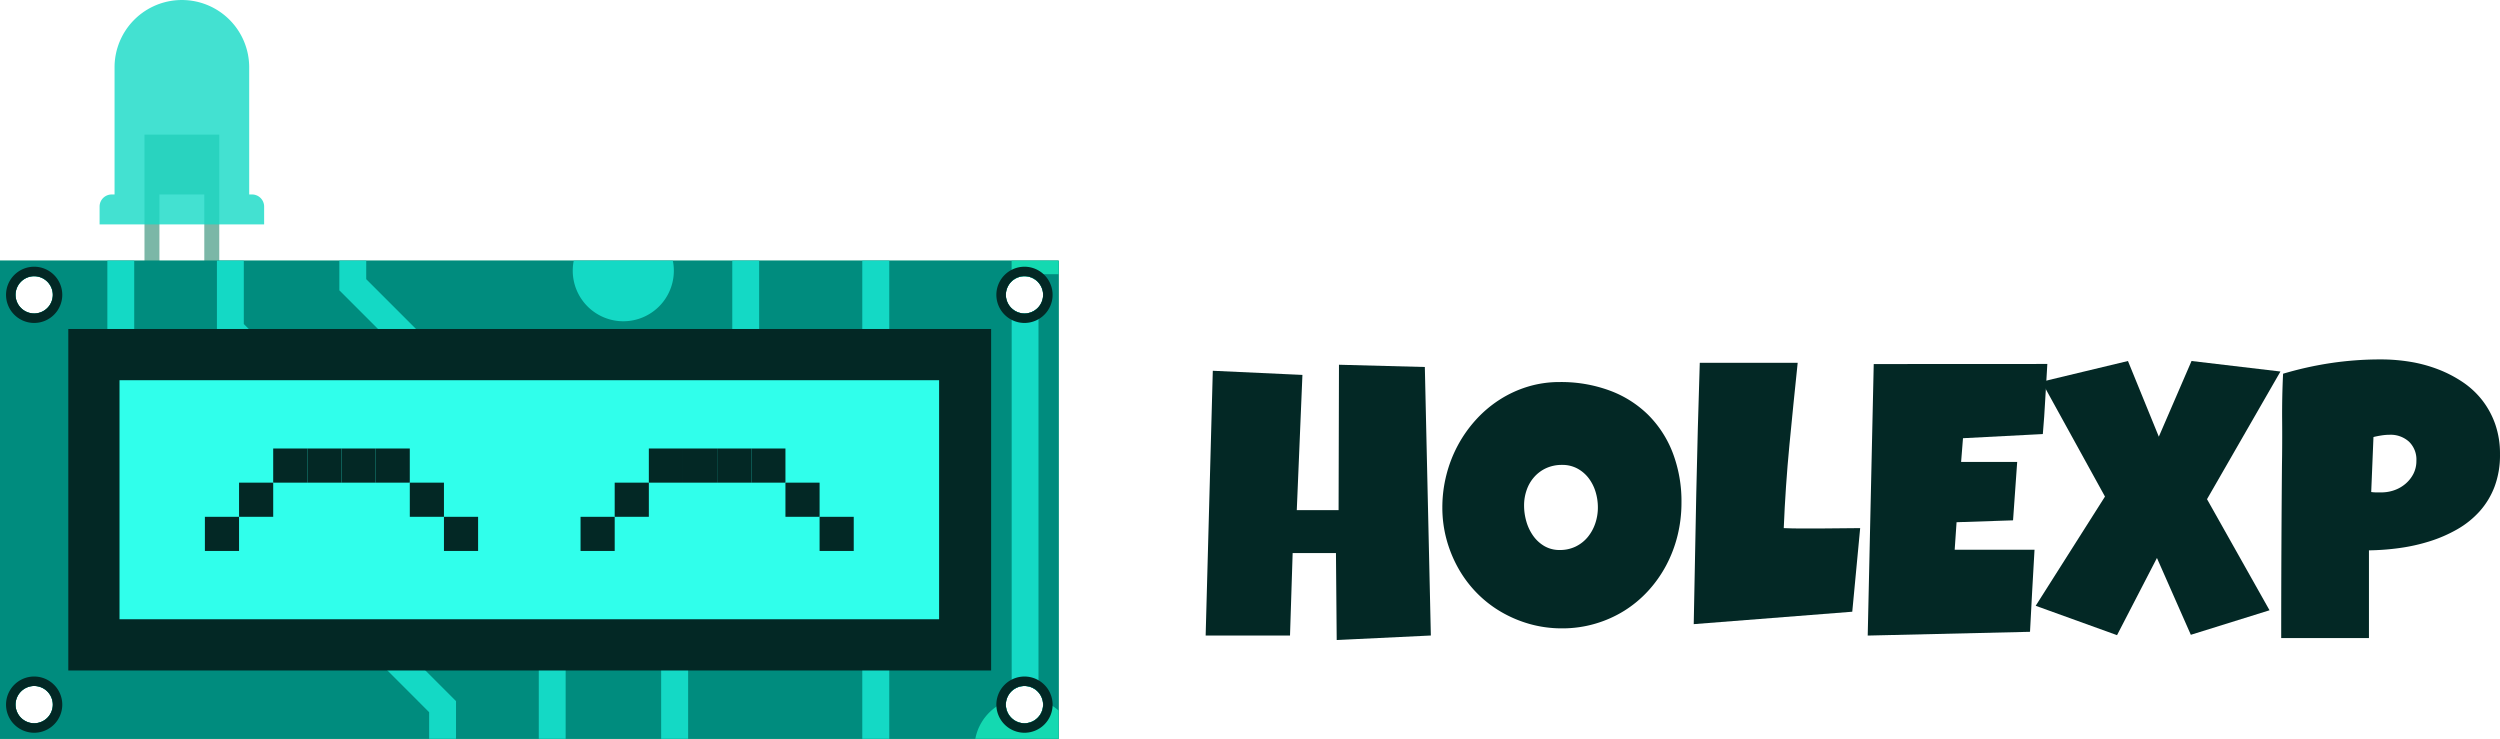 <svg xmlns="http://www.w3.org/2000/svg" width="214" height="63.239" viewBox="0 0 214 63.239"><defs><style>.a{fill:#7bb7a7;}.b{fill:#00936e;}.c{fill:#008c7e;}.d,.h{fill:#14d9c5;}.e{fill:#14d9b1;}.f{fill:#032825;}.g{fill:#30ffeb;}.h{opacity:0.8;}</style></defs><g transform="translate(-6283.319 4506.754)"><g transform="translate(6283.319 -4506.754)"><path class="a" d="M6327.721-4465.379v42.257H6329v-37.135h3.841v28.171h1.281v-33.293Z" transform="translate(-6315.353 4476.903)"/><path class="b" d="M6283.319-4426.641v40.925h90.619v-40.925Zm87.7,39.6a1.6,1.6,0,0,1-1.595-1.6,1.6,1.6,0,0,1,1.595-1.595,1.6,1.6,0,0,1,1.595,1.595A1.6,1.6,0,0,1,6371.015-4387.044Zm0-38.268a1.6,1.6,0,0,1,1.595,1.595,1.6,1.6,0,0,1-1.595,1.595,1.6,1.6,0,0,1-1.595-1.595A1.6,1.6,0,0,1,6371.015-4425.312Zm-84.773,38.268a1.6,1.6,0,0,1-1.595-1.6,1.6,1.6,0,0,1,1.595-1.595,1.6,1.6,0,0,1,1.595,1.595A1.6,1.6,0,0,1,6286.242-4387.044Zm0-38.268a1.6,1.6,0,0,1,1.595,1.595,1.6,1.6,0,0,1-1.595,1.595,1.6,1.6,0,0,1-1.595-1.595A1.6,1.6,0,0,1,6286.242-4425.312Z" transform="translate(-6283.319 4448.956)"/><path class="c" d="M6283.319-4426.641v40.925h90.619v-40.925Zm2.923,39.6a1.6,1.6,0,0,1-1.595-1.6,1.6,1.6,0,0,1,1.595-1.595,1.6,1.6,0,0,1,1.595,1.595A1.6,1.6,0,0,1,6286.242-4387.044Zm0-35.079a1.6,1.6,0,0,1-1.595-1.595,1.6,1.6,0,0,1,1.595-1.595,1.6,1.6,0,0,1,1.595,1.595A1.6,1.6,0,0,1,6286.242-4422.123Zm83.668-2.744a1.59,1.59,0,0,1,1.1-.445,1.588,1.588,0,0,1,1.195.541,1.588,1.588,0,0,1,.4,1.054,1.589,1.589,0,0,1-.4,1.054,1.59,1.59,0,0,1-1.195.541,1.591,1.591,0,0,1-1.1-.445,1.593,1.593,0,0,1-.49-1.15A1.591,1.591,0,0,1,6369.911-4424.867Zm1.1,37.823a1.815,1.815,0,0,1-.232-.016,1.6,1.6,0,0,1-1.362-1.579,1.65,1.65,0,0,1,.022-.271,1.6,1.6,0,0,1,.468-.878,1.59,1.59,0,0,1,1.1-.445,1.59,1.59,0,0,1,1.195.541,1.584,1.584,0,0,1,.369.746,1.489,1.489,0,0,1,.031.308,1.592,1.592,0,0,1-.455,1.114A1.6,1.6,0,0,1,6371.015-4387.044Z" transform="translate(-6283.319 4448.956)"/><path class="d" d="M6318.6-4426.641h-2.3v11.1l27.546,27.551v2.278h2.3v-3.229L6318.6-4416.5Z" transform="translate(-6307.111 4448.956)"/><path class="d" d="M6352.285-4426.641h-2.3v6.373l27.551,27.556v7h2.3v-7.956l-27.551-27.551Z" transform="translate(-6331.416 4448.956)"/><path class="d" d="M6389.9-4426.641h-2.3v2.539l27.546,27.551v10.835h2.309v-11.79l-27.556-27.554Z" transform="translate(-6358.551 4448.956)"/><path class="d" d="M6463.666-4421.456a4.325,4.325,0,0,0,4.321-4.328,4.235,4.235,0,0,0-.086-.857h-8.482a4.27,4.27,0,0,0-.086.857A4.332,4.332,0,0,0,6463.666-4421.456Z" transform="translate(-6410.306 4448.956)"/><path class="d" d="M6502.424-4419.578v-7.063h-2.3v7.063a4.318,4.318,0,0,0-3.178,4.156,4.332,4.332,0,0,0,4.332,4.328,4.326,4.326,0,0,0,4.326-4.328A4.315,4.315,0,0,0,6502.424-4419.578Z" transform="translate(-6437.441 4448.956)"/><rect class="d" width="2.309" height="40.925" transform="translate(73.812 22.315)"/><path class="e" d="M6588.857-4291.009a1.592,1.592,0,0,1-.455,1.114,1.6,1.6,0,0,1-1.14.481,1.809,1.809,0,0,1-.232-.016,1.6,1.6,0,0,1-1.362-1.579,1.65,1.65,0,0,1,.022-.271,4.306,4.306,0,0,0-2.636,3.194h7.131v-2.413a4.3,4.3,0,0,0-1.359-.818A1.456,1.456,0,0,1,6588.857-4291.009Z" transform="translate(-6499.566 4351.325)"/><path class="d" d="M6596.5-4379.392v-32.97a1.59,1.59,0,0,1-1.195.541,1.591,1.591,0,0,1-1.1-.445v32.779a1.59,1.59,0,0,1,1.1-.445A1.59,1.59,0,0,1,6596.5-4379.392Z" transform="translate(-6507.605 4438.654)"/><path class="e" d="M6594.2-4426.641v1.774a1.59,1.59,0,0,1,1.1-.445,1.588,1.588,0,0,1,1.195.541v-.713h1.728v-1.156Z" transform="translate(-6507.605 4448.956)"/><path class="f" d="M6287.58-4424.787a2.41,2.41,0,0,0-2.407,2.407,2.41,2.41,0,0,0,2.407,2.407,2.41,2.41,0,0,0,2.407-2.407A2.41,2.41,0,0,0,6287.58-4424.787Zm0,4a1.6,1.6,0,0,1-1.595-1.595,1.6,1.6,0,0,1,1.595-1.595,1.6,1.6,0,0,1,1.6,1.595A1.6,1.6,0,0,1,6287.58-4420.786Z" transform="translate(-6284.656 4447.618)"/><rect class="f" width="78.993" height="29.232" transform="translate(5.847 28.161)"/><rect class="g" width="70.157" height="20.462" transform="translate(10.231 32.546)"/><path class="f" d="M6591.927-4424.787a2.41,2.41,0,0,0-2.407,2.407,2.41,2.41,0,0,0,2.407,2.407,2.41,2.41,0,0,0,2.407-2.407A2.41,2.41,0,0,0,6591.927-4424.787Zm0,4a1.6,1.6,0,0,1-1.595-1.595,1.6,1.6,0,0,1,1.595-1.595,1.6,1.6,0,0,1,1.595,1.595A1.6,1.6,0,0,1,6591.927-4420.786Z" transform="translate(-6504.231 4447.618)"/><path class="f" d="M6591.927-4298.85a2.41,2.41,0,0,0-2.407,2.407,2.41,2.41,0,0,0,2.407,2.407,2.41,2.41,0,0,0,2.407-2.407A2.41,2.41,0,0,0,6591.927-4298.85Zm0,4a1.6,1.6,0,0,1-1.595-1.595,1.6,1.6,0,0,1,1.595-1.595,1.6,1.6,0,0,1,1.595,1.595A1.6,1.6,0,0,1,6591.927-4294.849Z" transform="translate(-6504.231 4356.76)"/><path class="f" d="M6287.58-4298.85a2.41,2.41,0,0,0-2.407,2.407,2.41,2.41,0,0,0,2.407,2.407,2.409,2.409,0,0,0,2.407-2.407A2.41,2.41,0,0,0,6287.58-4298.85Zm0,4a1.6,1.6,0,0,1-1.595-1.595,1.6,1.6,0,0,1,1.595-1.595,1.6,1.6,0,0,1,1.6,1.595A1.6,1.6,0,0,1,6287.58-4294.849Z" transform="translate(-6284.656 4356.76)"/><rect class="f" width="2.923" height="2.923" transform="translate(17.539 44.239)"/><rect class="f" width="2.923" height="2.923" transform="translate(20.463 41.315)"/><rect class="f" width="2.923" height="2.923" transform="translate(23.386 38.392)"/><rect class="f" width="2.923" height="2.923" transform="translate(26.309 38.392)"/><rect class="f" width="2.923" height="2.923" transform="translate(29.232 38.392)"/><rect class="f" width="2.923" height="2.923" transform="translate(32.155 38.392)"/><rect class="f" width="2.923" height="2.923" transform="translate(35.079 41.315)"/><rect class="f" width="2.923" height="2.923" transform="translate(38.002 44.239)"/><rect class="f" width="2.923" height="2.923" transform="translate(49.695 44.239)"/><rect class="f" width="2.923" height="2.923" transform="translate(52.618 41.315)"/><rect class="f" width="2.923" height="2.923" transform="translate(55.541 38.392)"/><rect class="f" width="2.923" height="2.923" transform="translate(58.464 38.392)"/><rect class="f" width="2.923" height="2.923" transform="translate(61.387 38.392)"/><rect class="f" width="2.923" height="2.923" transform="translate(64.311 38.392)"/><rect class="f" width="2.923" height="2.923" transform="translate(67.234 41.315)"/><rect class="f" width="2.923" height="2.923" transform="translate(70.157 44.239)"/><path class="h" d="M6326.979-4490.107h-.245v-10.884a5.763,5.763,0,0,0-5.763-5.762h0a5.763,5.763,0,0,0-5.762,5.762v10.884h-.245a1.036,1.036,0,0,0-1.036,1.036v1.526h14.085v-1.526A1.036,1.036,0,0,0,6326.979-4490.107Z" transform="translate(-6305.403 4506.754)"/></g><g transform="translate(6386.523 -4475.985)"><path class="f" d="M6673.115-4371.49l-8.059.387-.064-7.446h-3.707l-.226,7.06h-7.221l.612-22.662,7.672.354-.483,11.573h3.578l.033-12.443,7.35.193Z" transform="translate(-6653.838 4395.12)"/><path class="f" d="M6747.046-4379.028a11.691,11.691,0,0,1-.338,2.829,11.071,11.071,0,0,1-.975,2.554,10.589,10.589,0,0,1-1.547,2.185,9.85,9.85,0,0,1-2.047,1.7,9.981,9.981,0,0,1-2.474,1.1,9.958,9.958,0,0,1-2.837.4,10.133,10.133,0,0,1-2.764-.371,10.506,10.506,0,0,1-2.458-1.04,9.887,9.887,0,0,1-2.071-1.612,10.056,10.056,0,0,1-1.58-2.1,10.811,10.811,0,0,1-1.016-2.475,10.367,10.367,0,0,1-.362-2.756,11.224,11.224,0,0,1,.338-2.748,11.152,11.152,0,0,1,.975-2.539,10.949,10.949,0,0,1,1.539-2.191,10.143,10.143,0,0,1,2.023-1.725,9.723,9.723,0,0,1,2.425-1.128,9.3,9.3,0,0,1,2.756-.4,12.007,12.007,0,0,1,4.263.726,9.249,9.249,0,0,1,3.288,2.071,9.287,9.287,0,0,1,2.112,3.256A11.6,11.6,0,0,1,6747.046-4379.028Zm-7.156.419a4.551,4.551,0,0,0-.2-1.346,3.709,3.709,0,0,0-.589-1.161,3.022,3.022,0,0,0-.959-.822,2.684,2.684,0,0,0-1.313-.314,3.215,3.215,0,0,0-1.354.273,3.1,3.1,0,0,0-1.023.75,3.278,3.278,0,0,0-.653,1.112,4,4,0,0,0-.226,1.346,4.913,4.913,0,0,0,.193,1.354,4.024,4.024,0,0,0,.58,1.225,3.09,3.09,0,0,0,.959.886,2.564,2.564,0,0,0,1.33.338,3.037,3.037,0,0,0,1.362-.3,3.087,3.087,0,0,0,1.024-.806,3.692,3.692,0,0,0,.645-1.169A4.205,4.205,0,0,0,6739.89-4378.609Z" transform="translate(-6706.316 4391.279)"/><path class="f" d="M6818.077-4381.1l-.677,7.157-13.571,1.063q.1-5.625.218-11.186t.3-11.186h8.381q-.371,3.53-.709,7.052t-.484,7.1q.758.033,1.5.032h1.5q.9,0,1.773-.016T6818.077-4381.1Z" transform="translate(-6762.05 4395.537)"/><path class="f" d="M6872.673-4394.9q-.1,1.515-.177,3t-.209,3l-6.834.355-.161,2.031h4.8l-.354,5-4.835.161-.161,2.354h6.834q-.1,1.773-.2,3.521t-.186,3.506l-13.893.322.515-23.242Z" transform="translate(-6800.625 4395.286)"/><path class="f" d="M6929.867-4394.922l-6.286,10.928,5.352,9.509-6.737,2.1-2.9-6.577-3.417,6.608-6.963-2.514,5.931-9.349-5.416-9.832,7.382-1.773,2.643,6.479,2.8-6.479Z" transform="translate(-6837.865 4395.955)"/><path class="f" d="M7003.1-4388.166a7.651,7.651,0,0,1-.467,2.772,6.764,6.764,0,0,1-1.281,2.112,7.741,7.741,0,0,1-1.91,1.531,11.922,11.922,0,0,1-2.345,1.023,15.725,15.725,0,0,1-2.586.58,20.981,20.981,0,0,1-2.628.2v7.511h-7.511q0-3.691.016-7.35t.048-7.382q.032-1.966.016-3.933t.081-3.965a29.921,29.921,0,0,1,4.126-.918,28.957,28.957,0,0,1,4.255-.307,15.473,15.473,0,0,1,2.482.2,12.055,12.055,0,0,1,2.377.637,10.579,10.579,0,0,1,2.111,1.088,7.257,7.257,0,0,1,1.685,1.555,7.242,7.242,0,0,1,1.12,2.055A7.666,7.666,0,0,1,7003.1-4388.166Zm-7.156.548a2.119,2.119,0,0,0-.637-1.636,2.338,2.338,0,0,0-1.652-.588,4.564,4.564,0,0,0-.7.057q-.363.056-.685.137l-.193,4.707a3.075,3.075,0,0,0,.435.032h.436a3.3,3.3,0,0,0,1.12-.193,3,3,0,0,0,.959-.557,2.8,2.8,0,0,0,.669-.854A2.4,2.4,0,0,0,6995.944-4387.617Z" transform="translate(-6892.305 4396.289)"/></g></g></svg>